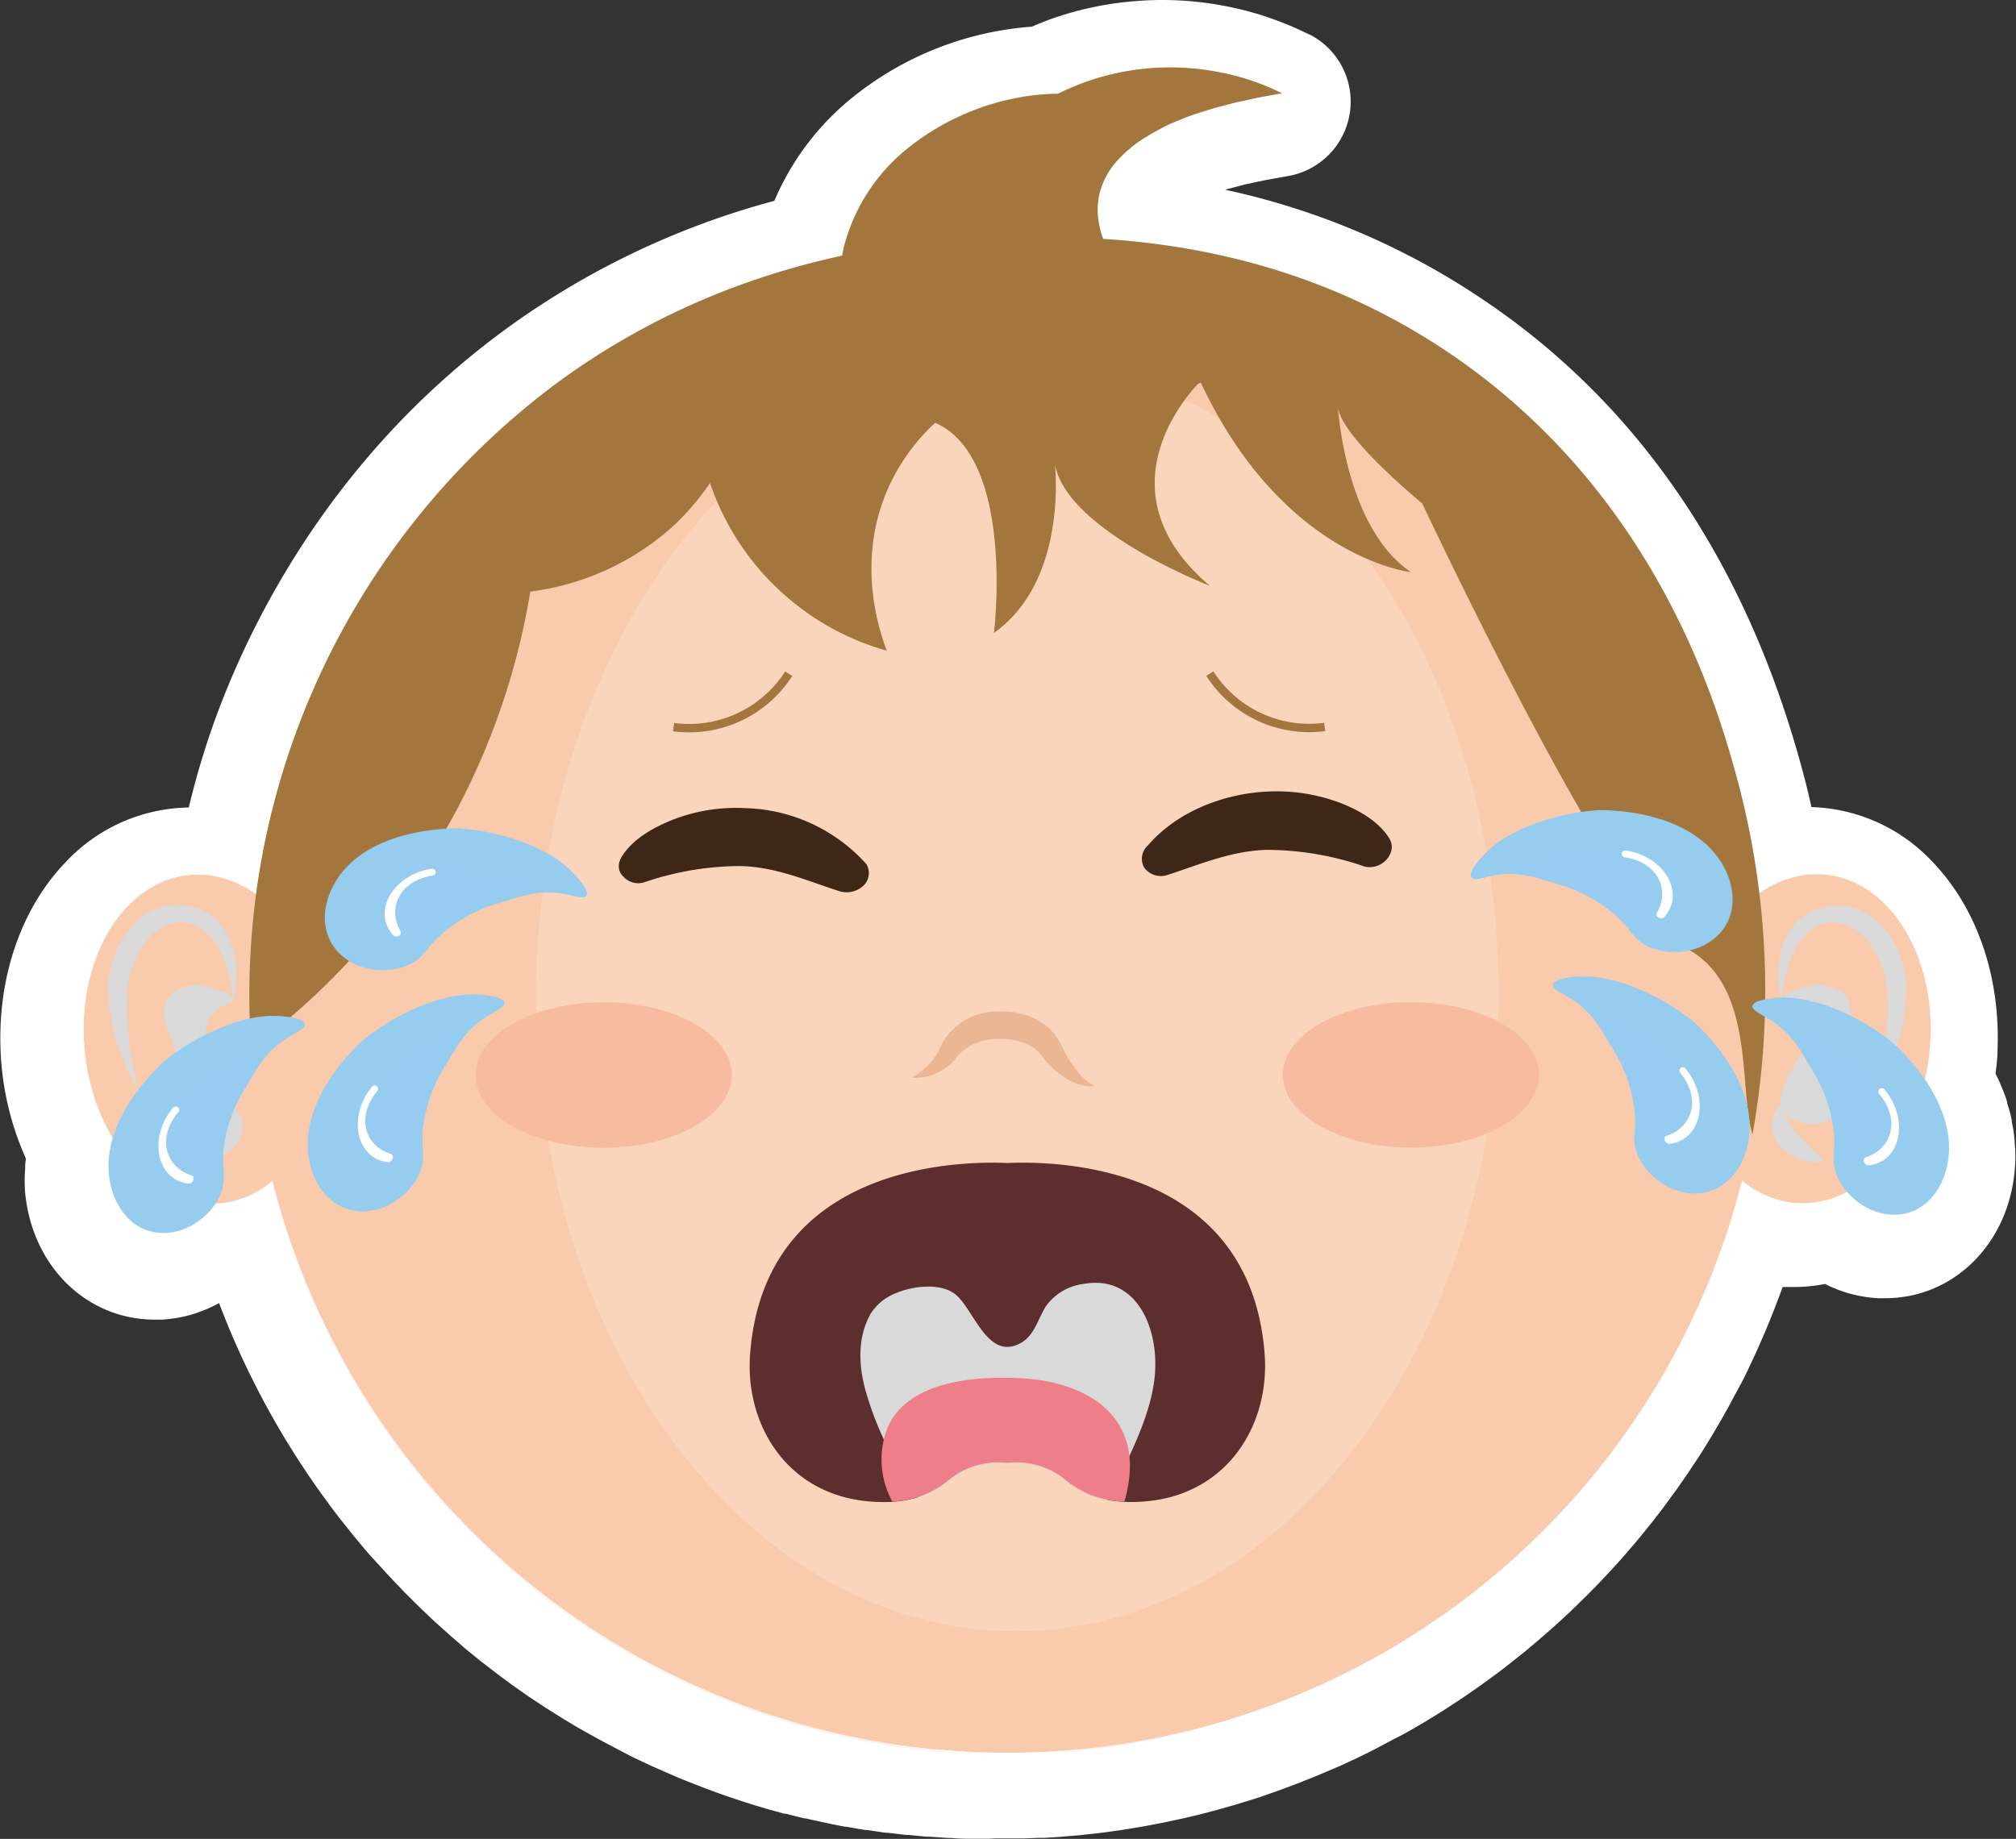 <svg xmlns="http://www.w3.org/2000/svg" viewBox="0 0 240.27 219.21"><rect x="0" y="0" width="240.27" height="219.21" fill="#333333" stroke="none"/><defs><style>.cls-1{isolation:isolate;}.cls-2,.cls-7{fill:#fff;}.cls-3{fill:#f9caab;}.cls-18,.cls-4,.cls-6,.cls-8{mix-blend-mode:multiply;}.cls-5,.cls-6{fill:#d9d9d9;}.cls-7,.cls-8{opacity:0.2;}.cls-7{mix-blend-mode:soft-light;}.cls-9{fill:#f7bba0;}.cls-10{fill:#eab693;}.cls-11{fill:#402716;}.cls-12{fill:#3f2717;}.cls-13{fill:#5d2e2e;}.cls-14{fill:#ee7e8a;}.cls-15{fill:none;stroke:#a3763e;stroke-miterlimit:10;}.cls-16{fill:#a3763e;}.cls-17,.cls-18{fill:#96ccef;}.cls-18{opacity:0.5;}</style></defs><g class="cls-1"><g id="Capa_2" data-name="Capa 2"><g id="Apps1"><path class="cls-2" d="M117.86,219.19c-.67,0-1.33,0-2,0l-.5,0q-1,0-2-.09l-.36,0-2.18-.15-.33,0c-.74-.07-1.45-.13-2.16-.21l-.33,0-2.18-.26-.28,0-2.19-.33-.2,0c-.77-.12-1.51-.25-2.25-.39l-.19,0c-.75-.15-1.5-.29-2.24-.45l-.21-.05c-.71-.15-1.46-.31-2.2-.49l-.16,0c-.73-.17-1.48-.36-2.23-.56l-.18,0-2.18-.6-.17-.06c-.68-.19-1.43-.42-2.17-.66l-.18-.06c-.7-.22-1.42-.46-2.14-.71l-.17-.06c-.71-.24-1.41-.5-2.11-.76l-.2-.07h0l-2.1-.82-.22-.09c-.63-.25-1.32-.54-2-.84l-.22-.09-2-.88-.21-.1-2-.94-.23-.12-1.92-1-.23-.13c-.63-.33-1.26-.66-1.88-1l-.29-.16-1.79-1-.4-.23-1.66-1-.43-.27-1.59-1-.47-.31-1.51-1-.52-.36-1.42-1-.82-.61c-.38-.27-.75-.55-1.12-.83l-.71-.55-1.16-.89-.87-.71-1-.81-1-.88c-.26-.22-.52-.44-.77-.67l-.61-.54-.42-.38-.74-.66-.67-.63-1.05-1-.67-.66-1-1c-.29-.29-.56-.57-.83-.86,0,0-.67-.69-.82-.86s-.59-.62-.87-.93l-.75-.82-1-1.09-.62-.71-1.12-1.34-.39-.47-1.19-1.5-.3-.37c-.41-.52-.81-1.06-1.21-1.59l-.19-.26c-.45-.61-.85-1.16-1.24-1.71l-.2-.29c-.42-.59-.84-1.2-1.25-1.81l-.12-.19c-.41-.61-.84-1.27-1.26-1.93l0,0a99.29,99.29,0,0,1-9-18,16.79,16.79,0,0,1-3.4,1.4,16.06,16.06,0,0,1-3.44.57l-.82,0c-8.14,0-14.65-6.39-15.46-15.2A17.94,17.94,0,0,1,3,139.33c0-.33,0-.66.07-1,0,0,0-.22,0-.26a34.71,34.71,0,0,1-3-12.85c-.36-8.76,2.46-16.93,7.73-22.42A20.48,20.48,0,0,1,22.5,96.26c.62-2.61,1.35-5.18,2.17-7.7C28.4,77.17,38,55.63,60.05,39.4A96.74,96.74,0,0,1,92.29,23.94a31.79,31.79,0,0,1,9.53-12.5,38.53,38.53,0,0,1,18.69-8c.78-.11,1.6-.2,2.47-.26q1.08-.47,2.16-.87A39,39,0,0,1,135.51.12c1-.08,2-.12,3-.12a39.52,39.52,0,0,1,7.56.73A38.25,38.25,0,0,1,154,3.17c1.21.52,2,.94,2.2,1A9,9,0,0,1,153.42,21l-2.45.44-1.21.25-1,.22c-.43.08-.77.18-1.11.27l-.93.25c-.27.06-.49.13-.7.19a88,88,0,0,1,30.59,13C195.26,48.09,208.1,67,214.77,91.65c.41,1.5.78,3,1.12,4.56a20.56,20.56,0,0,1,14.44,6.54c5.27,5.49,8.09,13.65,7.74,22.4,0,.94-.12,1.89-.24,2.84.17.33.33.66.48,1,.07.15.13.31.2.48.17.4.35.84.51,1.29.07.21.14.42.2.63l0,.12c.13.41.26.82.37,1.25.06.25.12.53.18.81l0,.18c.08.37.16.74.21,1.12s.1.77.13,1.16v.11c0,.33.06.68.07,1a17.94,17.94,0,0,1-.07,2.43c-.81,8.8-7.32,15.19-15.47,15.19h0l-.78,0a16.45,16.45,0,0,1-3.46-.57,16.18,16.18,0,0,1-2.89-1.13,19.2,19.2,0,0,1-3.71.36c-.45,0-.9,0-1.34,0-.4,1.1-.81,2.18-1.24,3.26a1.12,1.12,0,0,1-.05.13c-.29.71-.57,1.41-.87,2.11l-.1.23c-.27.62-.57,1.3-.88,2l-.1.22c-.31.66-.61,1.31-.93,2l-.12.23c-.33.69-.64,1.31-1,1.93l-.24.45-.89,1.67-.29.51c-.29.52-.58,1.05-.89,1.57l-.48.81q-.37.65-.75,1.26l-.49.79-.77,1.22-.63.94c-.23.35-.46.7-.7,1.05l-.74,1.06c-.2.3-.41.61-.63.9s-1.21,1.67-1.41,1.93l-.71.92-.17.21c-.19.26-.38.51-.58.76l-.59.72-.9,1.12-.75.88-.79.92c-.28.33-.55.63-.82.93l-.78.86-1,1.07-.64.68-1.11,1.13-.55.55-1.13,1.1-.59.57-1.19,1.11-.54.49c-.45.41-.9.8-1.35,1.19l-.46.4c-.46.4-.93.8-1.41,1.19l-.41.35-1.47,1.17-.39.31c-.49.39-1,.78-1.54,1.18l-.37.28-1.6,1.16-.31.22-1.65,1.14-.35.23c-.54.37-1.12.74-1.7,1.12l-.25.16c-.61.39-1.21.76-1.82,1.13l-.16.1c-.68.41-1.31.78-1.94,1.14l-.21.12q-.91.53-1.89,1l-.09.05c-.73.4-1.38.73-2,1.07l-.24.12c-.59.31-1.25.63-1.91.95l-.23.11-1.94.9-.28.12-2,.85-.22.1-2,.8-.21.09-2.08.78-.21.08-2,.71-.31.11c-.62.21-1.3.42-2,.63l-.36.11c-.63.2-1.31.4-2,.59l-.34.1-2,.54-.27.07c-.73.19-1.4.34-2.08.5l-.39.09-2,.43-.43.09-1.95.37-.5.09-1.93.32-.51.08c-.63.1-1.28.18-1.92.27l-.54.07c-.63.08-1.26.14-1.89.21l-.61.07-1.83.15-.69.06-1.81.11-.71,0-1.5.06-1,0-1.72,0h-.77Z"/><path class="cls-3" d="M201.27,123.86c-.46,10.84,5.63,19.6,13.59,19.57s14.77-8.81,15.22-19.65-5.65-19.6-13.61-19.57S201.71,113,201.27,123.86Z"/><g class="cls-4"><path class="cls-5" d="M212.38,119.36s0-.6.13-1.61a14.8,14.8,0,0,1,1.14-4c.7-1.53,2-3.35,3.93-3.7a6.28,6.28,0,0,1,1.51,0c.09,0,.64.1.81.17s.38.11.62.24a6,6,0,0,1,2.31,2,10.71,10.71,0,0,1,1.48,2.87,10.2,10.2,0,0,1,.63,3c0,1.08.1,2.18,0,3.13s-.16,1.88-.24,2.73-.25,1.65-.34,2.36-.27,1.32-.36,1.83c-.21,1-.3,1.6-.3,1.6s.3-.53.78-1.5c.21-.49.56-1.06.81-1.76s.57-1.48.87-2.35.47-1.86.69-2.89a23.44,23.44,0,0,0,.35-3.18,9.89,9.89,0,0,0-.5-3.62,12.65,12.65,0,0,0-1.67-3.43,8.38,8.38,0,0,0-3.3-2.72,6.36,6.36,0,0,0-1.21-.4,10,10,0,0,0-1.12-.16,9,9,0,0,0-2.36.23,6.12,6.12,0,0,0-3.45,2.36,8.42,8.42,0,0,0-1.34,2.88,12,12,0,0,0-.23,4.37A7.34,7.34,0,0,0,212.38,119.36Z"/></g><path class="cls-6" d="M212.38,119.36s-.93-1,4.14-2c0,0,5.84,0,3.49,5.64a12.93,12.93,0,0,0-1,3.75c-.17,1.82,1.19,4.08.12,5.82-1.38,2.25-6.1,1.7-6.81-.57-.54-1.73,1.52-5.09,2.48-6.51C214.77,125.52,217.71,121.22,212.38,119.36Z"/><g class="cls-4"><path class="cls-5" d="M212.25,131.81a2.32,2.32,0,0,0-.34.33,3.09,3.09,0,0,0-.57,1.08,2.45,2.45,0,0,0-.12.78,1.93,1.93,0,0,0,.08.89,4.84,4.84,0,0,0,.3.91,6.23,6.23,0,0,0,.58.83,5,5,0,0,0,.73.72,9.68,9.68,0,0,0,.87.5,3.91,3.91,0,0,0,1.71.56,7,7,0,0,0,1.8.06,8,8,0,0,0-1-1.17,4.62,4.62,0,0,0-.52-.44c-.16-.16-.29-.37-.47-.53a6.15,6.15,0,0,0-.53-.49c-.22-.14-.29-.37-.44-.54a5.33,5.33,0,0,1-.85-1.07,4,4,0,0,1-.33-.55c-.08-.19-.24-.36-.3-.54A13.94,13.94,0,0,1,212.25,131.81Z"/></g><path class="cls-3" d="M38.83,123.9c.47,10.84-5.62,19.61-13.58,19.58S10.48,134.68,10,123.84s5.64-19.6,13.6-19.58S38.38,113.07,38.83,123.9Z"/><g class="cls-4"><path class="cls-5" d="M27.71,119.41a14.3,14.3,0,0,0-1.27-5.64c-.7-1.53-2-3.35-3.92-3.7A6.36,6.36,0,0,0,21,110c-.09,0-.64.1-.81.17a6.33,6.33,0,0,0-.61.24,5.88,5.88,0,0,0-2.31,2,10.4,10.4,0,0,0-1.49,2.86,10.23,10.23,0,0,0-.62,3c0,1.09-.1,2.18,0,3.13s.16,1.89.24,2.74.25,1.65.34,2.36.27,1.31.36,1.82c.21,1,.31,1.61.31,1.61s-.31-.54-.79-1.5c-.21-.49-.56-1.07-.81-1.76s-.57-1.48-.87-2.35-.47-1.86-.7-2.9a25,25,0,0,1-.34-3.18,9.8,9.8,0,0,1,.49-3.61,12.54,12.54,0,0,1,1.68-3.43,8.29,8.29,0,0,1,3.29-2.73,7.15,7.15,0,0,1,1.21-.4,8.23,8.23,0,0,1,1.12-.15,8.52,8.52,0,0,1,2.36.22,6.12,6.12,0,0,1,3.45,2.36,8.37,8.37,0,0,1,1.35,2.88,11.71,11.71,0,0,1,.22,4.37A7.34,7.34,0,0,1,27.71,119.41Z"/></g><path class="cls-6" d="M27.71,119.41s.94-1-4.13-2c0,0-5.85,0-3.49,5.64a13.59,13.59,0,0,1,1,3.76c.16,1.81-1.2,4.07-.12,5.81,1.38,2.25,6.1,1.69,6.8-.57.55-1.73-1.51-5.1-2.48-6.51C25.33,125.57,22.39,121.27,27.71,119.41Z"/><g class="cls-4"><path class="cls-5" d="M27.86,131.86a2.24,2.24,0,0,1,.34.33,3.27,3.27,0,0,1,.56,1.08,2.2,2.2,0,0,1,.12.78,1.77,1.77,0,0,1-.07.88,7,7,0,0,1-.3.92,5.64,5.64,0,0,1-.59.82,3.88,3.88,0,0,1-.73.73,8.47,8.47,0,0,1-.87.5,3.87,3.87,0,0,1-1.71.56,7,7,0,0,1-1.8.06,8.46,8.46,0,0,1,1.05-1.17,3.22,3.22,0,0,1,.52-.43c.16-.17.29-.38.47-.54a6.36,6.36,0,0,1,.53-.5c.21-.14.29-.36.44-.53a5.56,5.56,0,0,0,.84-1.07,4,4,0,0,0,.33-.55c.08-.19.25-.37.3-.54C27.63,132.48,27.86,131.86,27.86,131.86Z"/></g><path class="cls-3" d="M210.36,119.17A90.32,90.32,0,1,1,120.47,28.3,90.38,90.38,0,0,1,210.36,119.17Z"/><path class="cls-7" d="M178.61,119c-.19,41.82-26,75.6-57.73,75.46s-57.22-34.17-57-76,26-75.6,57.73-75.45S178.81,77.21,178.61,119Z"/><g class="cls-8"><path class="cls-3" d="M29.73,118.34a90.37,90.37,0,0,0,89.72,90.86c-40.26-.3-72.67-40.9-72.44-90.78s33.12-90.3,73.46-90.12A90.4,90.4,0,0,0,29.73,118.34Z"/><path class="cls-3" d="M120.47,28.3c40.34.19,72.85,40.84,72.62,90.8s-33,90.17-73.29,90.11a90.46,90.46,0,0,0,.67-180.91Z"/></g><path class="cls-9" d="M87.21,128.15c0,4.79-6.83,8.67-15.26,8.67S56.69,133,56.69,128.16s6.83-8.67,15.26-8.68S87.21,123.36,87.21,128.15Z"/><path class="cls-9" d="M152.89,128.13c0,4.79,6.84,8.67,15.27,8.67s15.25-3.89,15.25-8.68-6.83-8.66-15.26-8.66S152.89,123.34,152.89,128.13Z"/><path class="cls-10" d="M108.64,128.46A7.65,7.65,0,0,0,112,125l-.06.12a6.47,6.47,0,0,1,.81-1.48,8.19,8.19,0,0,1,1.09-1.19,7.41,7.41,0,0,1,1.35-.94,6.93,6.93,0,0,1,1.52-.62,7.91,7.91,0,0,1,1.58-.32l.73,0a7.82,7.82,0,0,1,.84,0,9,9,0,0,1,3.12.71,7.79,7.79,0,0,1,1.46.82c.22.17.44.36.65.54l.58.63.5.69.38.74c.13.29.33.7.52,1a12.43,12.43,0,0,0,1.38,2.07,7.19,7.19,0,0,0,2,1.7,5,5,0,0,1-2.83-.6,9.27,9.27,0,0,1-2.37-1.75,8.48,8.48,0,0,1-1-1.17,5.44,5.44,0,0,0-.69-.74,6.48,6.48,0,0,0-.81-.56,7,7,0,0,0-.93-.4,8.13,8.13,0,0,0-2.11-.4,4.4,4.4,0,0,0-.5,0l-.61,0a6.14,6.14,0,0,0-1.06.13,4.26,4.26,0,0,0-1,.29,5.88,5.88,0,0,0-1,.45,6.39,6.39,0,0,0-.87.63,6.1,6.1,0,0,0-.72.72l-.06.12a6.33,6.33,0,0,1-2.47,1.82A6,6,0,0,1,108.64,128.46Z"/><path class="cls-11" d="M163.38,101.09s-.4-.13-1.09-.32-1.66-.45-2.8-.74c-.58-.13-1.2-.27-1.86-.4s-1.36-.21-2-.34-1.46-.16-2.21-.2a21.44,21.44,0,0,0-2.27,0,19.1,19.1,0,0,0-2.27.17c-.76.05-1.49.25-2.23.36s-1.41.37-2.09.53-1.29.43-1.89.6-1.18.36-1.64.57-.91.36-1.27.5l-1.18.41s.24-.28.72-.77c.24-.24.54-.53.91-.86a8.7,8.7,0,0,1,1.37-1,12.56,12.56,0,0,1,1.85-1.08,21.43,21.43,0,0,1,2.34-1l1.34-.38a6.57,6.57,0,0,1,1.41-.32,18,18,0,0,1,2.93-.31,18.2,18.2,0,0,1,2.88.12,19.34,19.34,0,0,1,2.58.5,14.91,14.91,0,0,1,3.87,1.62,9.38,9.38,0,0,1,2.07,1.62A3.82,3.82,0,0,1,163.38,101.09Z"/><path class="cls-12" d="M164.09,99a39.7,39.7,0,0,0-12.91-2.07,32,32,0,0,0-7.46,1.22c-2,.54-3.83,1.4-5.77,2l2.3,3.53a14.91,14.91,0,0,1,10.23-4.93,16.11,16.11,0,0,1,6.32.73c1.54.53,3.52,1.39,4.42,2.83,1.46,2.34,5.89.09,4.33-2.41-1.24-2-3.66-3.36-5.79-4.18a21.5,21.5,0,0,0-8.7-1.36c-5.22.24-10.79,2.39-14.25,6.42a2.13,2.13,0,0,0-.44,2.65,2.48,2.48,0,0,0,2.75.88c4-1.3,7.65-2.9,11.91-3a35.84,35.84,0,0,1,11.64,2,2.7,2.7,0,0,0,3.08-1.67C166.19,100.23,165.25,99.31,164.09,99Z"/><path class="cls-11" d="M76.25,103.08l1.09-.31c.68-.2,1.67-.46,2.8-.74.58-.13,1.2-.27,1.86-.4s1.36-.21,2-.34,1.46-.16,2.21-.2a17.17,17.17,0,0,1,2.27,0,19.1,19.1,0,0,1,2.27.17c.76.05,1.49.25,2.23.36s1.41.37,2.09.53,1.29.43,1.89.6,1.18.36,1.64.57.91.36,1.27.49c.73.27,1.18.42,1.18.42s-.24-.29-.72-.77c-.24-.24-.54-.54-.91-.86a8.12,8.12,0,0,0-1.37-1,11,11,0,0,0-1.85-1.08,19.62,19.62,0,0,0-2.34-1l-1.34-.39a7.22,7.22,0,0,0-1.41-.31,18,18,0,0,0-2.93-.31,17.09,17.09,0,0,0-2.88.12,21.11,21.11,0,0,0-2.58.49,15.26,15.26,0,0,0-3.87,1.62,9.69,9.69,0,0,0-2.07,1.62A4.25,4.25,0,0,0,76.25,103.08Z"/><path class="cls-12" d="M76.83,105.16a35.69,35.69,0,0,1,11.39-1.92c4.13.09,7.74,1.66,11.59,2.92a2.94,2.94,0,0,0,3-.5,2.06,2.06,0,0,0,.44-2.66,20.09,20.09,0,0,0-14.32-6.66,20.91,20.91,0,0,0-8.55,1.3c-2.32.91-4.89,2.27-6.26,4.45-1.68,2.7,2.75,4.36,4.23,2a7.49,7.49,0,0,1,3.76-2.49,16.23,16.23,0,0,1,6.56-.88,17.57,17.57,0,0,1,6.1,1.65,11.78,11.78,0,0,1,2.46,1.47A13.07,13.07,0,0,1,98.47,105c.16.16.32.34.49.5.33.29-.13-.16,0,0l3.46-3.15c-1.94-.64-3.82-1.44-5.77-2a30.29,30.29,0,0,0-7.79-1.34A39.71,39.71,0,0,0,75.66,101a2.41,2.41,0,0,0-1.82,2.76A2.38,2.38,0,0,0,76.83,105.16Z"/><path class="cls-13" d="M150.72,161.37c-1.75-22.57-24.77-23-30.67-22.73-5.89-.26-28.91.18-30.65,22.74-.65,8.41,4.37,16.81,14.28,17.61,3.44.28,6.52-.25,9.14-2.32a9.38,9.38,0,0,1,7.24-2.26,9.4,9.4,0,0,1,7.25,2.25c2.62,2.08,5.7,2.6,9.14,2.32C146.35,178.18,151.37,169.77,150.72,161.37Z"/><path class="cls-6" d="M137.6,164.27c.65-5.89-2.14-12.31-8.37-11.23a6.55,6.55,0,0,0-4.49,2.55c-1,1.49-1.39,3.51-3,4.46-4.09,2.37-5.7-4.19-8-5.85-1.86-1.32-5.1-.87-7.08,0a6.17,6.17,0,0,0-2.89,2.4c-1.7,3-1.43,6.58-.42,9.82a39,39,0,0,0,6.14,12.09,10.66,10.66,0,0,0,3.39-1.79,9.38,9.38,0,0,1,7.24-2.26,9.4,9.4,0,0,1,7.25,2.25,10.6,10.6,0,0,0,4.6,2.11C134.24,174.41,137.08,169.07,137.6,164.27Z"/><path class="cls-14" d="M134.66,174.31c-.29-6.83-6.58-9.62-12.73-10-5.22-.3-13.41.11-16.07,5.68a10.36,10.36,0,0,0,.49,9,11.2,11.2,0,0,0,6.47-2.35,9.38,9.38,0,0,1,7.24-2.26,9.4,9.4,0,0,1,7.25,2.25A11.21,11.21,0,0,0,134,179,15,15,0,0,0,134.66,174.31Z"/><path class="cls-15" d="M157.88,86.66a14.07,14.07,0,0,1-13.69-6.36"/><path class="cls-15" d="M80.28,86.68A14.09,14.09,0,0,0,94,80.31"/><path class="cls-16" d="M131.24,22.42a9.08,9.08,0,0,1,.82-1.8A11,11,0,0,1,133.29,19l.75-.76.83-.71a16.38,16.38,0,0,1,1.85-1.28c.64-.41,1.34-.76,2-1.12s1.44-.64,2.17-.95,1.5-.58,2.28-.81,1.54-.5,2.34-.69,1.58-.44,2.39-.6,1.61-.37,2.43-.51l2.45-.45s-.5-.27-1.41-.66a28.64,28.64,0,0,0-6.06-1.86,30.48,30.48,0,0,0-8.16-.48,30.14,30.14,0,0,0-7.91,1.7c-1.09.4-2.14.86-3.16,1.35a29.74,29.74,0,0,0-3.4.25,29.78,29.78,0,0,0-14.24,6.05,22.23,22.23,0,0,0-7.65,11.18,15.08,15.08,0,0,0,1.84,12.56,23,23,0,0,0,4.93,5.15,20.56,20.56,0,0,0,7,3.51,27,27,0,0,0,8.22,1,21.64,21.64,0,0,0,8-1.69,12.37,12.37,0,0,0,2.9-1.73,22,22,0,0,0,7.81-1.2,10.06,10.06,0,0,0,5.81-4.6,6.65,6.65,0,0,0-.44-6.42,10.19,10.19,0,0,0-6-4.43,12,12,0,0,0-7.84.6,12.6,12.6,0,0,1-1.67-3.29,10.26,10.26,0,0,1-.44-1.88,8.47,8.47,0,0,1,.31-3.78Z"/><path class="cls-16" d="M29.94,125A91,91,0,0,1,66.38,45.65c22.33-16.39,45.38-17.17,54.09-17.35,10-.19,31.31-.32,52.13,13.7,24.79,16.7,32.09,42.14,34.48,51a97.16,97.16,0,0,1,1.79,42.21c-1.76-5.42.59-18.54-8.69-22.54C192.72,109.46,169.5,60,169.5,60s-10.06-8.19-10.06-11.71c0,0,.76,14.54,8.71,19.91,0,0-15.27-1.64-25.1-22.72,0,0-12.94,12.41,1.14,24.35,0,0-17.07-6.55-18.47-14.51,0,0,1.64,13.81-7.26,20.13,0,0,2.58-20.84-7-25.05a23.71,23.71,0,0,0-5.77,8.17c-3.69,8.72-.79,16.89,0,19a31.18,31.18,0,0,1-21.07-20,29.47,29.47,0,0,1-4.92,5.62A31.38,31.38,0,0,1,63.2,70.52a84.83,84.83,0,0,1-9.13,26.69A85.38,85.38,0,0,1,29.94,125Z"/><path class="cls-17" d="M195,111.82c2,2,5.65,2.05,8,.88a6.76,6.76,0,0,0,1.27-.82c3.08-2.52,2.65-6.73.35-9.8-4.13-5.5-13-5.55-14.3-5.49A26.84,26.84,0,0,0,183,98.17a19.06,19.06,0,0,0-3.45,1.61,12.52,12.52,0,0,0-2.1,1.54c-.87.81-2.51,2.6-2.11,3.23s1.54-.09,3.33-.3c2.49-.29,4.38.32,6.85,1.12a17.46,17.46,0,0,1,7.16,3.86C194.17,110.67,194,110.76,195,111.82Z"/><path class="cls-18" d="M194.43,111.17a6,6,0,0,0,5-1.38c1.87-1.68,1.67-4.77.54-6.46-1.89-2.83-6.9-2.45-10.79-2.15a38.83,38.83,0,0,0-4.45.66,22,22,0,0,0-3.27.89c-.95.36-1.86.78-1.86.78-1,.48-1.13.61-1.77.84-.8.29-2.19.63-2.46.2-.11-.19,0-.52.07-.72a2,2,0,0,1,.33-.58c.5-.63.75-1,.91-1.11a11.16,11.16,0,0,1,1.19-1.16,14.65,14.65,0,0,1,1.71-1.2,25.42,25.42,0,0,1,5.7-2.18,33.21,33.21,0,0,1,5.1-1c.44,0,9.95-.3,14.3,5.49,2.3,3.07,2.73,7.28-.35,9.8a6.76,6.76,0,0,1-1.27.82c-2.34,1.17-6,1.08-8-.88A7.45,7.45,0,0,1,194.43,111.17Z"/><path class="cls-2" d="M197.48,108.82c1.55-2.68.21-6-3.85-6.63a.4.4,0,1,1,.11-.8c4.37.58,7.23,4.91,4.64,7.89C198,109.71,197.19,109.3,197.48,108.82Z"/><path class="cls-17" d="M194.81,136c.14,2.76,2.82,5.31,5.34,6a6,6,0,0,0,1.49.25c4,.2,6.48-3.21,6.84-7,.63-6.85-5.88-12.82-6.9-13.67a26.32,26.32,0,0,0-6.51-3.77,17.46,17.46,0,0,0-3.64-1.12,12.06,12.06,0,0,0-2.59-.28c-1.18,0-3.6.24-3.73,1-.09.56,1.2,1,2.67,2,2,1.46,3,3.18,4.32,5.43a17.58,17.58,0,0,1,2.71,7.67C195,134.53,194.74,134.45,194.81,136Z"/><path class="cls-18" d="M194.81,135.07a6,6,0,0,0,4.6,2.32c2.52,0,4.44-2.42,4.74-4.43.51-3.37-3.46-6.45-6.55-8.85a39.67,39.67,0,0,0-3.74-2.49,23.14,23.14,0,0,0-3-1.54c-.95-.38-1.91-.67-1.91-.67-1.09-.34-1.25-.31-1.87-.57-.79-.33-2.06-1-2-1.5,0-.22.35-.39.54-.49a1.56,1.56,0,0,1,.63-.2c.8-.14,1.2-.21,1.42-.23a13.24,13.24,0,0,1,1.66,0,12.27,12.27,0,0,1,2.07.27,25.35,25.35,0,0,1,5.69,2.2,35.34,35.34,0,0,1,4.46,2.69c.35.26,7.57,6.45,6.9,13.67-.36,3.81-2.87,7.22-6.84,7a6,6,0,0,1-1.49-.25c-2.52-.7-5.2-3.25-5.34-6C194.8,135.66,194.8,135.37,194.81,135.07Z"/><path class="cls-2" d="M198.65,135.38c2.95-.94,4.2-4.32,1.6-7.5a.4.4,0,1,1,.61-.52c2.86,3.37,2.06,8.5-1.86,9C198.43,136.39,198.11,135.54,198.65,135.38Z"/><path class="cls-17" d="M218.57,138.52c.14,2.76,2.81,5.31,5.33,6a6.72,6.72,0,0,0,1.5.25c4,.2,6.48-3.21,6.83-7,.64-6.85-5.87-12.82-6.9-13.67a26.62,26.62,0,0,0-6.5-3.78,18,18,0,0,0-3.64-1.11,12.06,12.06,0,0,0-2.59-.28c-1.19,0-3.61.24-3.73,1-.1.56,1.2,1,2.66,2,2.05,1.46,3,3.18,4.32,5.43a17.33,17.33,0,0,1,2.71,7.67C218.71,137.09,218.49,137,218.57,138.52Z"/><path class="cls-18" d="M218.56,137.63a6,6,0,0,0,4.6,2.31c2.52,0,4.45-2.41,4.75-4.42.5-3.37-3.47-6.45-6.55-8.85a39.67,39.67,0,0,0-3.74-2.49,22.33,22.33,0,0,0-3-1.54c-.95-.38-1.9-.67-1.9-.67-1.1-.35-1.25-.31-1.88-.57-.79-.33-2-1-1.95-1.5,0-.22.34-.39.53-.49a1.89,1.89,0,0,1,.64-.21c.79-.13,1.19-.2,1.41-.22a13.32,13.32,0,0,1,1.66,0,12.21,12.21,0,0,1,2.08.27,25.56,25.56,0,0,1,5.69,2.2,33.5,33.5,0,0,1,4.45,2.69c.35.26,7.57,6.45,6.9,13.67-.35,3.81-2.86,7.22-6.83,7a6.72,6.72,0,0,1-1.5-.25c-2.52-.7-5.19-3.25-5.33-6A8.81,8.81,0,0,1,218.56,137.63Z"/><path class="cls-2" d="M222.4,137.94c2.95-.94,4.2-4.32,1.6-7.5a.41.41,0,1,1,.62-.52c2.85,3.37,2.06,8.5-1.86,9C222.19,139,221.87,138.1,222.4,137.94Z"/><path class="cls-17" d="M50.18,114c-2,2-5.65,2-8,.88a6.76,6.76,0,0,1-1.27-.82c-3.08-2.53-2.65-6.74-.35-9.8,4.13-5.5,13-5.55,14.3-5.49a26.84,26.84,0,0,1,7.35,1.58A19.06,19.06,0,0,1,65.67,102a12.52,12.52,0,0,1,2.1,1.54c.87.8,2.51,2.6,2.11,3.23-.31.48-1.54-.09-3.33-.3-2.49-.3-4.38.32-6.85,1.12a17.46,17.46,0,0,0-7.16,3.86C51,112.85,51.25,112.94,50.18,114Z"/><path class="cls-18" d="M50.78,113.35a6,6,0,0,1-5-1.38c-1.87-1.69-1.67-4.77-.54-6.47,1.89-2.82,6.9-2.44,10.79-2.14a38.83,38.83,0,0,1,4.45.66,22,22,0,0,1,3.27.89c.95.36,1.86.78,1.86.78,1,.48,1.13.61,1.77.84.8.29,2.19.63,2.46.2.11-.19,0-.52-.07-.72a1.89,1.89,0,0,0-.33-.58c-.5-.64-.75-1-.91-1.12a11.24,11.24,0,0,0-1.19-1.15,13.42,13.42,0,0,0-1.71-1.2A26.15,26.15,0,0,0,60,99.77a34.59,34.59,0,0,0-5.1-1c-.44,0-9.95-.3-14.3,5.49-2.3,3.06-2.73,7.27.35,9.8a6.76,6.76,0,0,0,1.27.82c2.34,1.16,6,1.08,8-.88C50.39,113.79,50.59,113.58,50.78,113.35Z"/><path class="cls-2" d="M47.73,111c-1.55-2.68-.21-6,3.85-6.63a.4.4,0,1,0-.11-.8c-4.37.58-7.23,4.91-4.64,7.89C47.21,111.89,48,111.48,47.73,111Z"/><path class="cls-17" d="M50.4,138.14c-.14,2.76-2.82,5.3-5.34,6a7.14,7.14,0,0,1-1.49.25c-4,.2-6.48-3.21-6.84-7-.63-6.85,5.88-12.83,6.9-13.67a26.81,26.81,0,0,1,6.51-3.78,18.75,18.75,0,0,1,3.64-1.12,12.85,12.85,0,0,1,2.59-.27c1.18,0,3.6.24,3.73,1,.09.56-1.2,1-2.67,2-2,1.46-3,3.18-4.32,5.43a17.58,17.58,0,0,0-2.71,7.67C50.25,136.71,50.47,136.63,50.4,138.14Z"/><path class="cls-18" d="M50.4,137.25a6,6,0,0,1-4.6,2.31c-2.52,0-4.44-2.41-4.74-4.43-.51-3.36,3.46-6.44,6.55-8.84a37.71,37.71,0,0,1,3.74-2.49,23.14,23.14,0,0,1,3-1.54c1-.38,1.91-.68,1.91-.67,1.09-.35,1.25-.31,1.87-.57.79-.33,2.06-1,2-1.5,0-.22-.35-.39-.54-.49a1.78,1.78,0,0,0-.63-.21c-.8-.13-1.2-.2-1.42-.22a13.24,13.24,0,0,0-1.66,0,12.91,12.91,0,0,0-2.07.26A25.22,25.22,0,0,0,48.09,121a33.1,33.1,0,0,0-4.46,2.69c-.35.26-7.57,6.45-6.9,13.67.36,3.81,2.87,7.22,6.84,7a7.14,7.14,0,0,0,1.49-.25c2.52-.71,5.2-3.25,5.34-6C50.41,137.84,50.41,137.55,50.4,137.25Z"/><path class="cls-2" d="M46.56,137.55c-3-.93-4.2-4.31-1.6-7.49a.4.4,0,1,0-.61-.52c-2.86,3.37-2.06,8.5,1.86,9C46.78,138.57,47.1,137.72,46.56,137.55Z"/><path class="cls-17" d="M26.64,140.7c-.14,2.76-2.81,5.3-5.33,6a7.34,7.34,0,0,1-1.5.25c-4,.2-6.48-3.21-6.83-7-.64-6.85,5.87-12.83,6.9-13.68a26.82,26.82,0,0,1,6.5-3.77A18.75,18.75,0,0,1,30,121.37a12.16,12.16,0,0,1,2.59-.27c1.19,0,3.61.24,3.73,1,.1.56-1.2,1-2.66,2-2.05,1.46-3,3.18-4.32,5.43a17.33,17.33,0,0,0-2.71,7.67C26.5,139.26,26.72,139.19,26.64,140.7Z"/><path class="cls-18" d="M26.65,139.81a6,6,0,0,1-4.6,2.31c-2.52,0-4.45-2.41-4.75-4.43-.5-3.36,3.47-6.44,6.55-8.84a37.71,37.71,0,0,1,3.74-2.49,22.33,22.33,0,0,1,3-1.54c.95-.38,1.9-.68,1.9-.68,1.1-.34,1.25-.3,1.88-.56.79-.33,2-1,2-1.5,0-.22-.34-.39-.53-.49a1.89,1.89,0,0,0-.64-.21c-.79-.13-1.19-.2-1.41-.22a13.32,13.32,0,0,0-1.66,0,12.85,12.85,0,0,0-2.08.26,25.43,25.43,0,0,0-5.69,2.21,33.3,33.3,0,0,0-4.45,2.68c-.35.27-7.57,6.46-6.9,13.68.35,3.81,2.86,7.22,6.83,7a7.34,7.34,0,0,0,1.5-.25c2.52-.71,5.19-3.25,5.33-6A8.84,8.84,0,0,0,26.65,139.81Z"/><path class="cls-2" d="M22.81,140.11c-2.95-.93-4.2-4.31-1.6-7.49a.41.41,0,1,0-.62-.52c-2.85,3.37-2.06,8.49,1.86,9C23,141.13,23.34,140.28,22.81,140.11Z"/></g></g></g></svg>